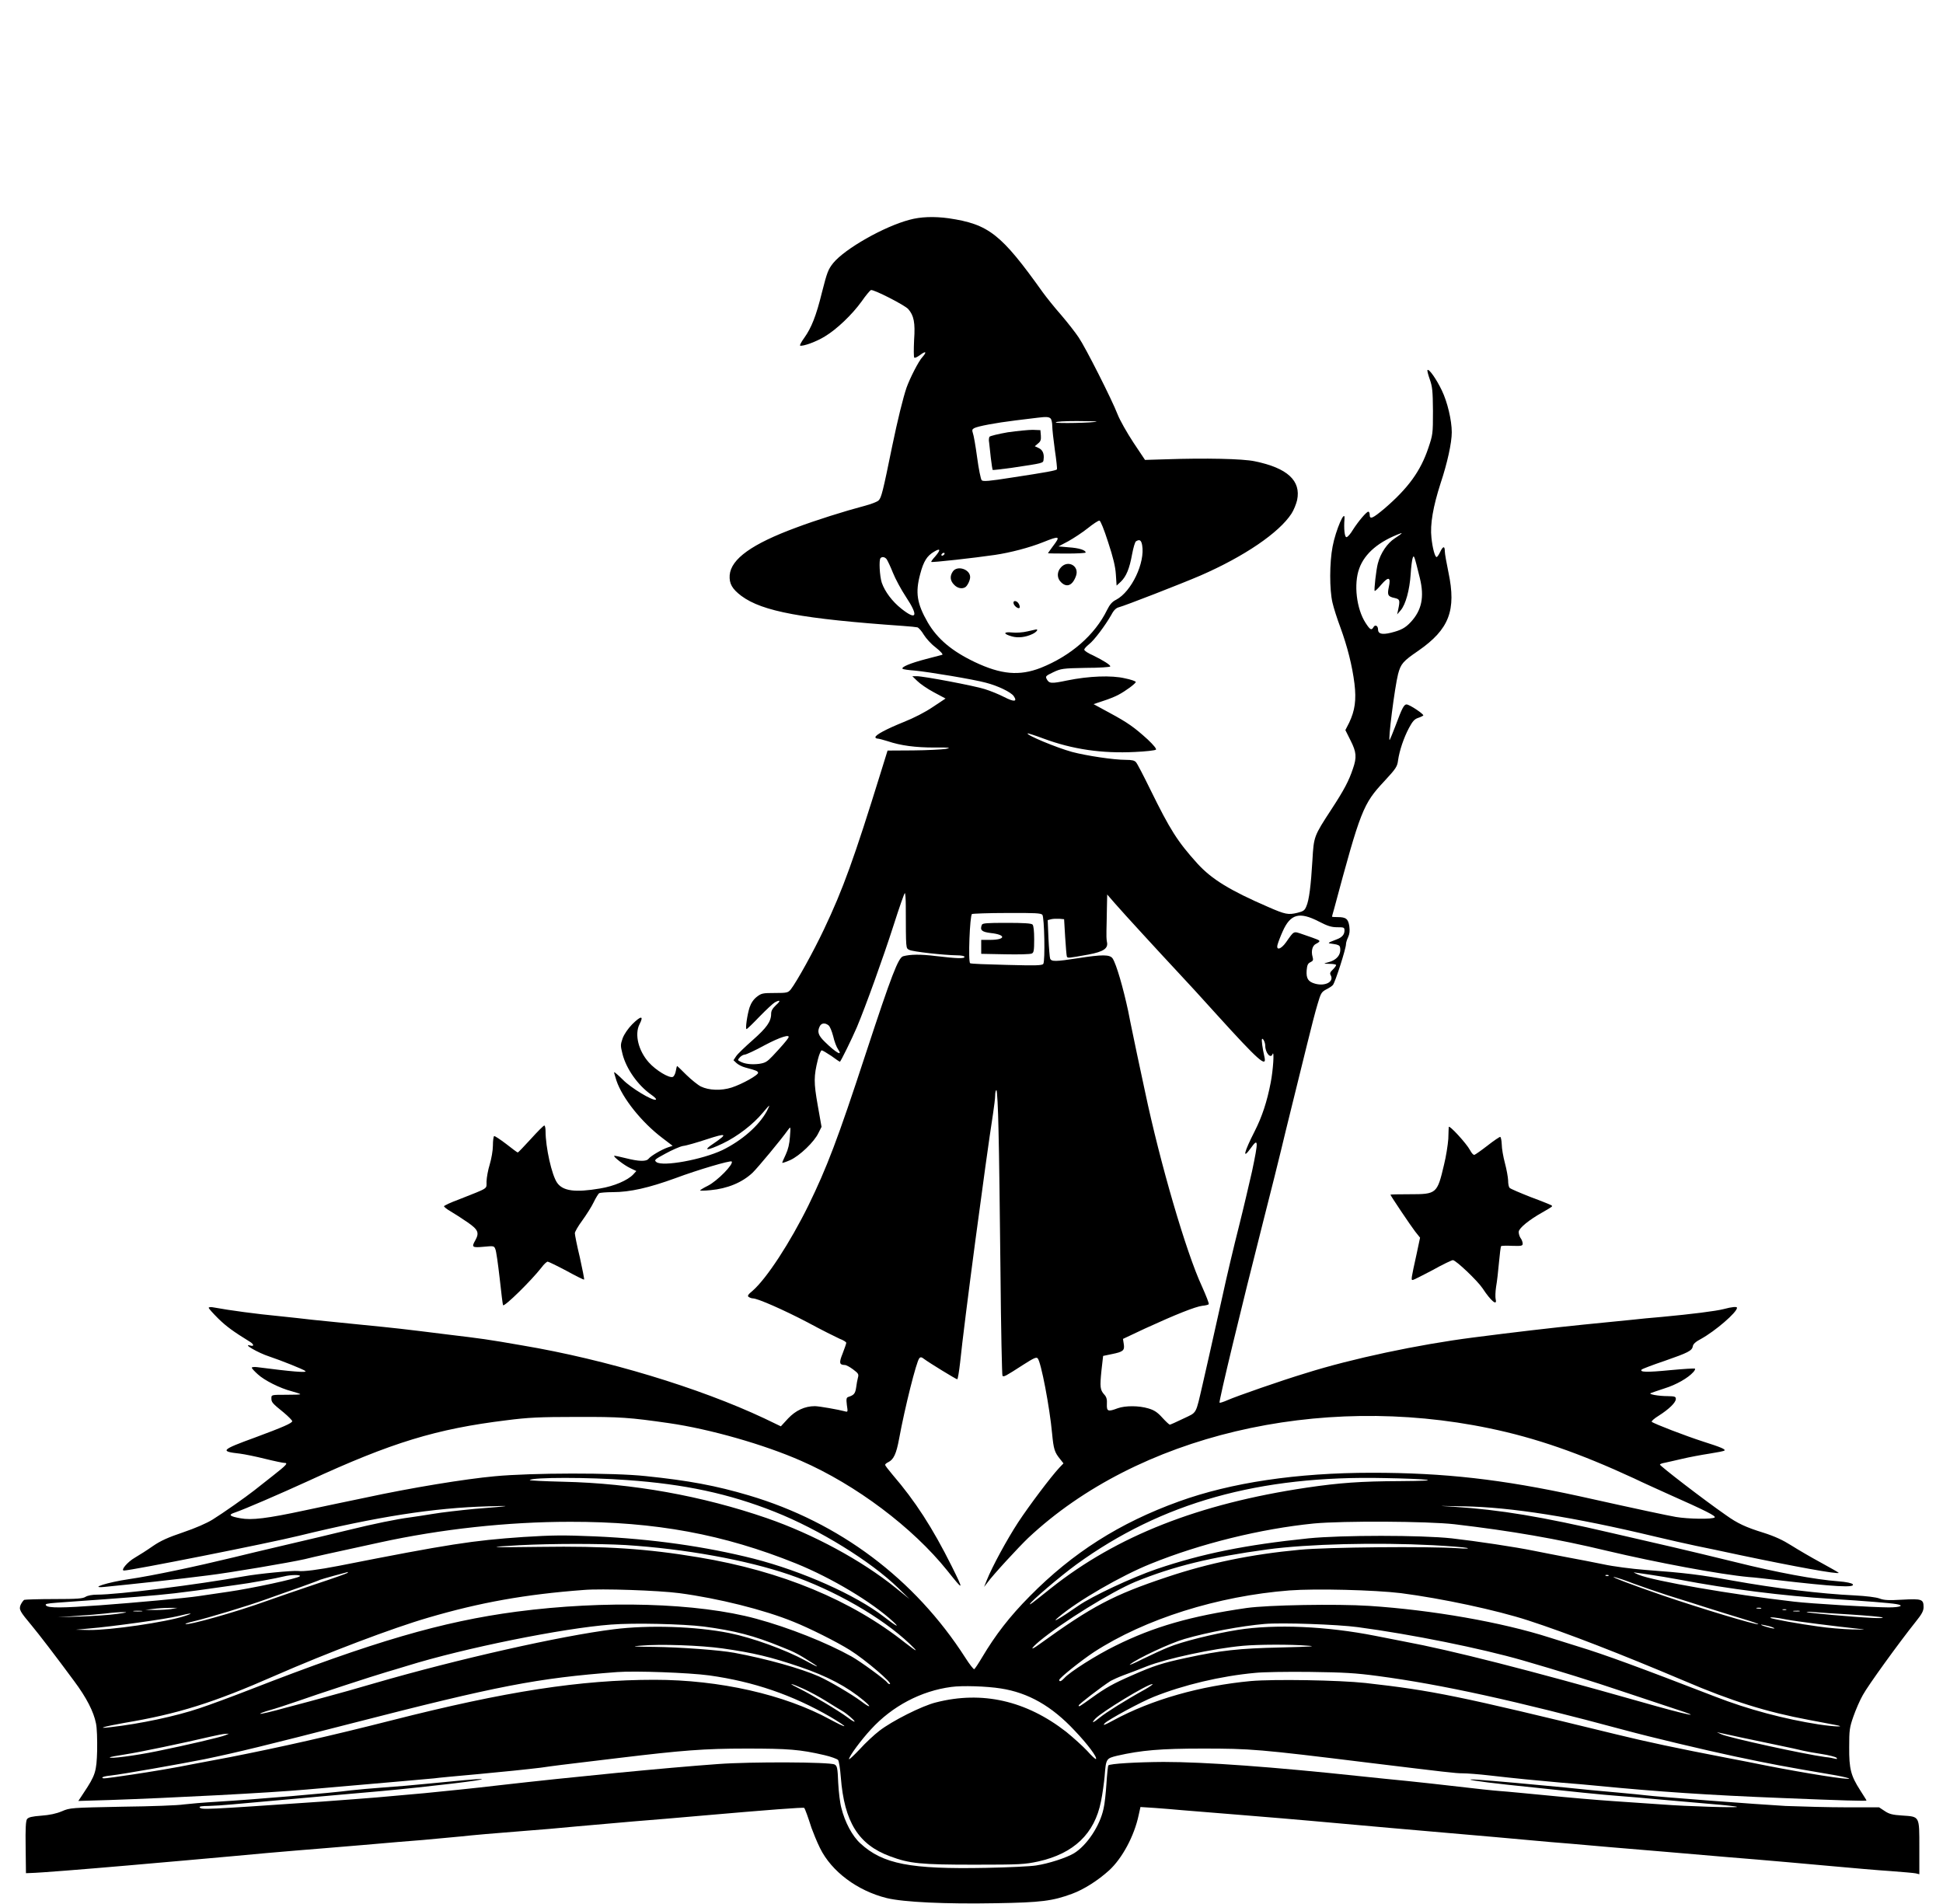 <?xml version="1.0" encoding="UTF-8"?>
<svg xmlns="http://www.w3.org/2000/svg" xmlns:xlink="http://www.w3.org/1999/xlink" width="50px" height="49px" viewBox="0 0 49 49" version="1.1">
<g id="surface1">
<path style=" stroke:none;fill-rule:nonzero;fill:rgb(0%,0%,0%);fill-opacity:1;" d="M 22.906 5.656 C 22.25 5.828 21.242 6.402 20.941 6.77 C 20.812 6.934 20.785 7 20.652 7.523 C 20.504 8.129 20.379 8.438 20.199 8.691 C 20.121 8.797 20.074 8.887 20.09 8.895 C 20.164 8.918 20.512 8.793 20.73 8.656 C 21.035 8.473 21.43 8.094 21.672 7.758 C 21.777 7.605 21.887 7.477 21.91 7.465 C 21.973 7.438 22.781 7.852 22.871 7.953 C 23.016 8.117 23.055 8.301 23.023 8.75 C 23.012 8.984 23.012 9.188 23.027 9.203 C 23.043 9.219 23.105 9.188 23.176 9.137 C 23.324 9.023 23.359 9.051 23.238 9.188 C 23.141 9.289 22.918 9.727 22.828 9.977 C 22.742 10.23 22.602 10.789 22.457 11.492 C 22.219 12.66 22.18 12.812 22.109 12.879 C 22.074 12.914 21.91 12.977 21.742 13.02 C 21.23 13.156 20.496 13.387 19.988 13.578 C 18.855 13.996 18.312 14.383 18.277 14.801 C 18.262 15.02 18.34 15.156 18.578 15.336 C 19.121 15.738 20.145 15.926 22.746 16.109 C 22.914 16.121 23.078 16.137 23.109 16.145 C 23.141 16.156 23.219 16.242 23.273 16.336 C 23.332 16.43 23.461 16.574 23.566 16.652 C 23.719 16.773 23.789 16.855 23.734 16.855 C 23.727 16.855 23.547 16.902 23.328 16.961 C 22.926 17.066 22.684 17.168 22.727 17.211 C 22.742 17.227 22.883 17.246 23.043 17.258 C 23.379 17.289 24.559 17.484 24.871 17.57 C 25.176 17.648 25.516 17.812 25.586 17.914 C 25.688 18.062 25.598 18.07 25.34 17.938 C 25.203 17.867 24.98 17.777 24.84 17.734 C 24.57 17.648 23.27 17.402 23.09 17.402 L 22.977 17.402 L 23.102 17.523 C 23.172 17.594 23.363 17.727 23.531 17.816 L 23.832 17.977 L 23.504 18.195 C 23.309 18.328 23.012 18.48 22.754 18.582 C 22.32 18.758 22.027 18.91 22.027 18.973 C 22.027 18.992 22.055 19.008 22.082 19.008 C 22.109 19.008 22.23 19.039 22.34 19.074 C 22.676 19.188 23.055 19.238 23.551 19.238 C 23.945 19.234 23.988 19.242 23.836 19.273 C 23.742 19.289 23.359 19.309 23 19.312 L 22.34 19.316 L 22.164 19.883 C 21.48 22.09 21.195 22.883 20.703 23.918 C 20.441 24.473 20.008 25.258 19.848 25.465 C 19.777 25.547 19.754 25.555 19.438 25.555 C 19.129 25.555 19.094 25.562 18.977 25.652 C 18.891 25.719 18.828 25.812 18.789 25.926 C 18.727 26.121 18.676 26.484 18.711 26.484 C 18.727 26.484 18.875 26.34 19.047 26.16 C 19.219 25.984 19.395 25.82 19.438 25.797 C 19.582 25.719 19.598 25.754 19.469 25.867 C 19.379 25.953 19.344 26.012 19.344 26.09 C 19.344 26.289 19.23 26.449 18.871 26.766 C 18.676 26.938 18.484 27.121 18.445 27.18 L 18.375 27.285 L 18.453 27.359 C 18.496 27.398 18.598 27.453 18.68 27.473 C 18.957 27.547 18.996 27.562 19.008 27.605 C 19.027 27.66 18.605 27.898 18.328 27.988 C 18.059 28.074 17.742 28.062 17.535 27.961 C 17.457 27.922 17.289 27.785 17.164 27.664 C 17.035 27.535 16.93 27.434 16.926 27.434 C 16.918 27.434 16.902 27.492 16.891 27.562 C 16.879 27.633 16.844 27.703 16.812 27.715 C 16.719 27.75 16.379 27.547 16.195 27.34 C 15.93 27.043 15.824 26.621 15.957 26.359 C 16.074 26.133 15.996 26.133 15.766 26.363 C 15.66 26.473 15.566 26.609 15.523 26.719 C 15.465 26.891 15.465 26.906 15.52 27.129 C 15.617 27.508 15.914 27.93 16.258 28.172 C 16.348 28.234 16.402 28.289 16.375 28.301 C 16.289 28.332 15.738 28 15.531 27.789 C 15.414 27.672 15.312 27.586 15.305 27.594 C 15.297 27.598 15.328 27.695 15.363 27.809 C 15.516 28.262 16.012 28.883 16.543 29.285 L 16.809 29.488 L 16.68 29.531 C 16.523 29.586 16.25 29.746 16.191 29.82 C 16.129 29.898 15.938 29.891 15.598 29.805 C 15.445 29.766 15.312 29.738 15.305 29.746 C 15.281 29.77 15.559 29.988 15.719 30.062 L 15.875 30.137 L 15.793 30.227 C 15.652 30.375 15.305 30.527 14.941 30.586 C 14.301 30.695 13.984 30.652 13.836 30.438 C 13.699 30.242 13.539 29.527 13.539 29.109 C 13.539 29.031 13.523 28.965 13.508 28.965 C 13.488 28.965 13.332 29.121 13.16 29.312 C 12.988 29.5 12.836 29.66 12.824 29.66 C 12.812 29.66 12.676 29.559 12.523 29.438 C 12.367 29.32 12.227 29.227 12.215 29.238 C 12.199 29.25 12.184 29.359 12.184 29.484 C 12.184 29.609 12.145 29.824 12.102 29.969 C 12.059 30.105 12.023 30.305 12.02 30.406 C 12.016 30.609 12.098 30.555 11.312 30.867 C 11.098 30.945 10.926 31.027 10.926 31.043 C 10.926 31.059 11 31.121 11.098 31.176 C 11.191 31.23 11.383 31.355 11.527 31.453 C 11.805 31.645 11.84 31.723 11.73 31.922 C 11.629 32.098 11.652 32.113 11.945 32.086 C 12.203 32.062 12.215 32.062 12.246 32.145 C 12.27 32.191 12.316 32.531 12.359 32.902 C 12.398 33.273 12.438 33.582 12.445 33.59 C 12.484 33.633 13.164 32.965 13.434 32.621 C 13.496 32.535 13.57 32.469 13.594 32.469 C 13.613 32.469 13.832 32.574 14.074 32.703 C 14.316 32.836 14.52 32.938 14.531 32.93 C 14.539 32.918 14.488 32.664 14.422 32.363 C 14.348 32.059 14.293 31.777 14.293 31.738 C 14.293 31.699 14.379 31.551 14.484 31.41 C 14.59 31.262 14.723 31.055 14.777 30.941 C 14.832 30.824 14.898 30.723 14.918 30.707 C 14.938 30.695 15.098 30.68 15.27 30.68 C 15.711 30.68 16.195 30.57 16.883 30.32 C 17.457 30.105 18.297 29.859 18.328 29.891 C 18.391 29.953 17.957 30.395 17.715 30.516 C 17.605 30.57 17.516 30.625 17.516 30.637 C 17.516 30.645 17.637 30.645 17.785 30.629 C 18.215 30.59 18.598 30.434 18.867 30.18 C 18.996 30.055 19.609 29.32 19.781 29.074 C 19.848 28.984 19.848 28.988 19.828 29.254 C 19.816 29.438 19.781 29.582 19.719 29.715 C 19.668 29.82 19.629 29.914 19.629 29.926 C 19.629 29.934 19.723 29.906 19.836 29.855 C 20.078 29.746 20.457 29.383 20.562 29.156 L 20.641 29 L 20.543 28.445 C 20.438 27.852 20.441 27.699 20.547 27.266 C 20.578 27.137 20.625 27.031 20.645 27.031 C 20.668 27.031 20.777 27.098 20.895 27.176 C 21.004 27.258 21.105 27.324 21.113 27.324 C 21.133 27.324 21.422 26.734 21.551 26.434 C 21.773 25.906 22.223 24.66 22.496 23.809 C 22.641 23.355 22.77 22.984 22.785 22.984 C 22.797 22.984 22.809 23.137 22.809 23.316 C 22.812 24.449 22.809 24.398 22.898 24.445 C 22.98 24.492 23.801 24.582 24.133 24.586 C 24.234 24.586 24.32 24.602 24.32 24.625 C 24.32 24.676 24.133 24.668 23.59 24.605 C 23.18 24.555 22.93 24.559 22.742 24.609 C 22.617 24.645 22.449 25.074 21.777 27.121 C 21.055 29.328 20.777 30.051 20.301 31.027 C 19.828 31.984 19.234 32.895 18.871 33.215 C 18.742 33.32 18.727 33.355 18.77 33.379 C 18.797 33.398 18.844 33.414 18.871 33.414 C 19 33.414 19.684 33.719 20.273 34.027 C 20.641 34.227 21.012 34.41 21.105 34.453 C 21.199 34.488 21.277 34.535 21.277 34.559 C 21.277 34.578 21.234 34.703 21.184 34.832 C 21.086 35.074 21.098 35.125 21.242 35.129 C 21.277 35.129 21.371 35.18 21.453 35.242 C 21.59 35.344 21.602 35.367 21.578 35.453 C 21.562 35.508 21.543 35.621 21.531 35.711 C 21.508 35.863 21.477 35.902 21.336 35.949 C 21.281 35.965 21.273 35.996 21.293 36.16 C 21.32 36.34 21.32 36.344 21.238 36.32 C 21.078 36.277 20.578 36.188 20.469 36.188 C 20.211 36.188 19.977 36.297 19.781 36.504 L 19.594 36.707 L 19.172 36.504 C 17.496 35.715 15.098 34.988 12.941 34.625 C 12.027 34.465 11.887 34.449 11.051 34.348 C 9.793 34.191 9.723 34.184 8.777 34.09 C 8.273 34.039 7.719 33.984 7.539 33.965 C 7.363 33.941 6.961 33.902 6.645 33.867 C 6.141 33.82 5.406 33.723 5.004 33.648 C 4.934 33.633 4.871 33.637 4.871 33.656 C 4.871 33.676 4.98 33.797 5.113 33.93 C 5.32 34.133 5.5 34.266 5.938 34.535 C 6.035 34.598 6.043 34.656 5.945 34.629 C 5.715 34.57 6.148 34.82 6.43 34.91 C 6.723 35.008 7.324 35.246 7.359 35.285 C 7.406 35.332 7.023 35.301 6.117 35.184 C 6.043 35.176 5.98 35.18 5.98 35.199 C 5.98 35.219 6.051 35.293 6.133 35.367 C 6.301 35.523 6.703 35.727 7.008 35.805 C 7.117 35.836 7.219 35.867 7.227 35.879 C 7.238 35.891 7.074 35.895 6.867 35.895 C 6.484 35.895 6.484 35.895 6.484 35.984 C 6.484 36.086 6.5 36.109 6.801 36.352 C 6.922 36.453 7.02 36.555 7.02 36.574 C 7.02 36.625 6.766 36.734 6.07 36.992 C 5.18 37.316 5.152 37.352 5.676 37.41 C 5.797 37.426 6.086 37.484 6.32 37.543 C 6.559 37.602 6.781 37.648 6.816 37.648 C 6.922 37.648 6.879 37.699 6.52 37.98 C 6.332 38.129 6.117 38.297 6.039 38.359 C 5.82 38.531 5.238 38.941 4.973 39.105 C 4.824 39.199 4.527 39.328 4.215 39.434 C 3.824 39.566 3.633 39.652 3.434 39.789 C 3.289 39.891 3.082 40.023 2.973 40.086 C 2.781 40.195 2.594 40.418 2.691 40.418 C 2.871 40.418 6.398 39.719 7.195 39.523 C 9.211 39.031 10.664 38.805 12.055 38.766 C 12.715 38.746 12.695 38.754 11.711 38.832 C 11.348 38.867 10.863 38.922 10.637 38.961 C 10.414 38.996 10.148 39.039 10.047 39.051 C 9.715 39.094 9.117 39.215 8.453 39.379 C 8.086 39.469 7.363 39.641 6.84 39.762 C 6.32 39.883 5.723 40.027 5.516 40.078 C 4.551 40.312 3.43 40.551 2.812 40.641 C 2.277 40.719 1.77 40.879 2.184 40.84 C 2.871 40.773 4.125 40.637 4.852 40.543 C 5.43 40.473 6.965 40.211 7.344 40.125 C 7.641 40.051 7.934 39.988 9.277 39.695 C 10.848 39.352 12.559 39.164 14.168 39.164 C 16.371 39.16 18.117 39.484 19.988 40.238 C 20.902 40.609 21.934 41.227 22.48 41.73 C 22.676 41.91 22.562 41.855 22.242 41.605 C 21.52 41.047 20.148 40.434 18.895 40.113 C 17.66 39.801 16.289 39.605 14.812 39.539 C 13.984 39.504 13.719 39.508 12.965 39.555 C 11.66 39.645 11.051 39.738 8.219 40.297 C 7.699 40.398 7.309 40.449 7.172 40.43 C 7.039 40.414 6.148 40.5 5.785 40.566 C 4.562 40.785 2.535 41.039 1.996 41.039 C 1.871 41.039 1.754 41.062 1.703 41.094 C 1.633 41.141 1.488 41.152 0.895 41.152 C 0.496 41.152 0.152 41.164 0.125 41.172 C 0.102 41.184 0.059 41.242 0.031 41.301 C -0.016 41.422 0.004 41.461 0.324 41.844 C 0.496 42.051 0.926 42.609 1.41 43.266 C 1.727 43.691 1.91 44.051 1.969 44.348 C 1.996 44.465 2.004 44.762 2 45.051 C 1.984 45.598 1.957 45.684 1.648 46.148 L 1.516 46.348 L 2.324 46.324 C 3.902 46.27 6.41 46.141 7.379 46.055 C 9.914 45.836 10.562 45.777 10.676 45.766 C 10.742 45.754 11.258 45.707 11.82 45.656 C 12.383 45.605 13.098 45.531 13.414 45.492 C 13.73 45.445 14.18 45.391 14.418 45.363 C 14.652 45.336 15.121 45.277 15.457 45.238 C 17.047 45.047 17.617 45 18.699 45 C 19.789 45 20.086 45.023 20.711 45.168 C 20.883 45.207 21.039 45.266 21.066 45.293 C 21.09 45.324 21.121 45.523 21.137 45.738 C 21.227 46.891 21.59 47.473 22.406 47.773 C 22.906 47.961 23.199 47.988 24.57 47.988 C 25.762 47.988 25.867 47.98 26.215 47.906 C 27.133 47.703 27.668 47.191 27.832 46.359 C 27.871 46.172 27.91 45.883 27.926 45.711 C 27.961 45.258 27.965 45.254 28.25 45.184 C 28.871 45.043 29.367 45 30.445 45 C 31.688 45 31.891 45.016 34.707 45.363 C 36.73 45.609 36.953 45.637 37.145 45.637 C 37.25 45.637 37.559 45.66 37.824 45.691 C 38.539 45.773 38.992 45.816 39.652 45.875 C 39.977 45.898 40.422 45.941 40.637 45.961 C 42.156 46.109 43.477 46.199 45.363 46.273 C 46.902 46.336 47.531 46.355 47.531 46.336 C 47.531 46.328 47.457 46.211 47.367 46.07 C 47.129 45.699 47.082 45.523 47.086 44.961 C 47.086 44.527 47.094 44.461 47.195 44.172 C 47.254 44.004 47.363 43.75 47.438 43.621 C 47.566 43.383 48.371 42.27 48.793 41.742 C 48.957 41.539 49 41.457 49 41.359 C 49 41.156 48.953 41.141 48.457 41.168 C 48.109 41.188 47.984 41.184 47.863 41.137 C 47.777 41.105 47.52 41.074 47.238 41.059 C 46.336 41.016 45.188 40.875 44.078 40.676 C 43.254 40.527 42.891 40.48 41.84 40.402 C 41.492 40.375 41.008 40.312 40.762 40.258 C 40.516 40.207 40.09 40.125 39.812 40.074 C 39.535 40.023 39.156 39.945 38.973 39.91 C 38.492 39.812 37.508 39.664 36.859 39.59 C 36.062 39.504 34.031 39.504 33.168 39.59 C 31.547 39.758 30.43 39.984 29.266 40.379 C 28.637 40.594 27.609 41.074 27.25 41.324 C 26.773 41.656 26.52 41.801 26.746 41.613 C 27.238 41.195 28.359 40.547 29.109 40.246 C 30.387 39.727 31.941 39.344 33.312 39.207 C 34.066 39.137 36.234 39.148 36.93 39.227 C 38.391 39.398 39.57 39.602 40.852 39.91 C 42.121 40.211 43.773 40.52 44.504 40.586 C 44.645 40.594 44.957 40.633 45.203 40.66 C 46.715 40.836 47.254 40.867 47.176 40.77 C 47.152 40.742 47.016 40.711 46.805 40.695 C 46.219 40.652 45.211 40.465 44.164 40.203 C 43.602 40.066 42.879 39.891 42.551 39.816 C 42.227 39.742 41.516 39.578 40.977 39.453 C 39.168 39.031 38.113 38.855 36.91 38.777 C 36.445 38.75 36.465 38.75 37.164 38.766 C 38.375 38.785 40 39.043 42.086 39.543 C 42.426 39.625 42.898 39.73 43.137 39.781 C 43.375 39.828 43.887 39.938 44.273 40.02 C 45.68 40.316 46.816 40.523 46.816 40.477 C 46.816 40.469 46.609 40.352 46.359 40.215 C 46.105 40.078 45.766 39.879 45.598 39.773 C 45.383 39.637 45.176 39.539 44.879 39.445 C 44.426 39.305 44.207 39.203 43.914 38.992 C 43.34 38.594 42.211 37.723 42.215 37.691 C 42.219 37.676 42.273 37.656 42.34 37.645 C 42.41 37.629 42.609 37.586 42.789 37.543 C 42.969 37.5 43.285 37.441 43.488 37.41 C 43.688 37.379 43.863 37.344 43.875 37.332 C 43.91 37.297 43.789 37.246 43.324 37.098 C 42.875 36.953 42.062 36.641 42.004 36.59 C 41.992 36.574 42.07 36.504 42.184 36.434 C 42.449 36.266 42.625 36.094 42.625 36.004 C 42.625 35.941 42.598 35.934 42.422 35.93 C 42.172 35.93 41.906 35.879 41.98 35.852 C 42.008 35.84 42.168 35.785 42.336 35.73 C 42.637 35.637 42.941 35.461 43.07 35.316 C 43.109 35.277 43.129 35.234 43.117 35.223 C 43.109 35.211 42.816 35.23 42.473 35.262 C 41.879 35.32 41.676 35.316 41.75 35.242 C 41.77 35.227 42.031 35.125 42.336 35.023 C 42.941 34.812 43.043 34.762 43.062 34.645 C 43.07 34.59 43.137 34.527 43.273 34.457 C 43.641 34.254 44.199 33.773 44.199 33.656 C 44.199 33.621 44.066 33.633 43.863 33.688 C 43.656 33.742 43.027 33.82 42.266 33.891 C 42.02 33.91 41.676 33.945 41.496 33.965 C 41.32 33.984 40.754 34.039 40.242 34.09 C 39.398 34.176 38.496 34.281 37.402 34.422 C 36 34.602 34.285 34.965 33.098 35.34 C 32.477 35.527 31.312 35.934 31.094 36.031 C 30.988 36.078 30.891 36.109 30.883 36.098 C 30.859 36.074 31.441 33.656 32.004 31.445 C 32.211 30.633 32.418 29.805 32.465 29.605 C 32.512 29.402 32.641 28.879 32.75 28.438 C 32.859 27.996 33.031 27.297 33.133 26.887 C 33.234 26.473 33.355 26.004 33.406 25.84 C 33.488 25.562 33.504 25.531 33.625 25.465 C 33.703 25.426 33.781 25.375 33.801 25.348 C 33.863 25.27 34.137 24.414 34.137 24.297 C 34.137 24.262 34.16 24.184 34.191 24.121 C 34.23 24.035 34.238 23.957 34.223 23.84 C 34.195 23.648 34.137 23.602 33.926 23.602 C 33.84 23.602 33.777 23.598 33.777 23.59 C 33.777 23.59 33.797 23.5 33.828 23.402 C 34.516 20.84 34.574 20.691 35.129 20.098 C 35.426 19.777 35.457 19.727 35.477 19.566 C 35.512 19.32 35.621 18.992 35.758 18.734 C 35.848 18.566 35.898 18.508 35.988 18.477 C 36.051 18.457 36.113 18.426 36.125 18.414 C 36.156 18.387 35.773 18.129 35.695 18.129 C 35.629 18.129 35.578 18.227 35.41 18.68 C 35.34 18.867 35.27 19.031 35.262 19.043 C 35.211 19.09 35.391 17.688 35.477 17.348 C 35.547 17.082 35.605 17.016 36 16.746 C 36.793 16.195 36.98 15.707 36.773 14.727 C 36.723 14.488 36.68 14.246 36.68 14.188 C 36.68 14.043 36.633 14.051 36.559 14.207 C 36.527 14.277 36.484 14.336 36.469 14.336 C 36.426 14.336 36.363 14.105 36.336 13.84 C 36.297 13.496 36.379 13.035 36.57 12.441 C 36.746 11.914 36.859 11.395 36.859 11.125 C 36.859 10.816 36.746 10.344 36.605 10.051 C 36.465 9.758 36.273 9.484 36.234 9.523 C 36.223 9.535 36.25 9.641 36.293 9.762 C 36.359 9.953 36.371 10.051 36.375 10.578 C 36.375 11.168 36.371 11.188 36.254 11.535 C 36.055 12.125 35.738 12.562 35.129 13.086 C 34.816 13.348 34.746 13.379 34.746 13.238 C 34.746 13.203 34.73 13.168 34.711 13.168 C 34.664 13.168 34.453 13.418 34.316 13.633 C 34.254 13.738 34.18 13.824 34.148 13.824 C 34.102 13.824 34.078 13.609 34.098 13.359 C 34.121 13.066 33.871 13.645 33.793 14.062 C 33.711 14.48 33.711 15.176 33.789 15.508 C 33.82 15.645 33.91 15.926 33.992 16.145 C 34.172 16.637 34.297 17.129 34.355 17.594 C 34.406 18.016 34.367 18.285 34.219 18.598 L 34.121 18.789 L 34.254 19.055 C 34.406 19.355 34.418 19.488 34.316 19.781 C 34.211 20.094 34.094 20.32 33.762 20.828 C 33.309 21.523 33.309 21.523 33.273 22.141 C 33.234 22.793 33.188 23.164 33.117 23.324 C 33.074 23.43 33.043 23.453 32.883 23.492 C 32.652 23.547 32.578 23.535 32.141 23.344 C 31.148 22.914 30.684 22.629 30.316 22.227 C 29.797 21.652 29.613 21.359 29.102 20.32 C 28.93 19.969 28.766 19.652 28.734 19.617 C 28.695 19.57 28.625 19.555 28.473 19.555 C 28.156 19.555 27.457 19.449 27.09 19.352 C 26.688 19.242 25.902 18.914 25.945 18.875 C 25.949 18.867 26.137 18.926 26.355 19.008 C 27.102 19.285 27.855 19.395 28.707 19.352 C 28.984 19.34 29.223 19.312 29.246 19.293 C 29.266 19.273 29.188 19.176 29.035 19.031 C 28.691 18.719 28.523 18.598 28.051 18.344 L 27.641 18.121 L 27.887 18.039 C 28.023 17.996 28.199 17.926 28.277 17.883 C 28.465 17.785 28.727 17.59 28.727 17.551 C 28.727 17.531 28.602 17.488 28.449 17.457 C 28.102 17.375 27.52 17.398 26.961 17.512 C 26.551 17.598 26.496 17.594 26.434 17.473 C 26.398 17.406 26.414 17.391 26.602 17.301 C 26.801 17.207 26.844 17.199 27.438 17.188 C 27.781 17.188 28.066 17.168 28.07 17.152 C 28.086 17.117 27.891 16.996 27.629 16.867 C 27.5 16.812 27.402 16.746 27.402 16.719 C 27.402 16.695 27.457 16.633 27.527 16.578 C 27.66 16.473 27.934 16.109 28.098 15.824 C 28.16 15.703 28.223 15.645 28.289 15.629 C 28.445 15.59 29.918 15.016 30.391 14.812 C 31.52 14.32 32.414 13.711 32.734 13.219 C 32.793 13.129 32.855 12.973 32.879 12.871 C 32.984 12.371 32.629 12.043 31.789 11.871 C 31.48 11.805 30.512 11.785 29.5 11.82 L 28.965 11.836 L 28.668 11.391 C 28.504 11.141 28.316 10.812 28.258 10.66 C 28.113 10.285 27.438 8.949 27.258 8.684 C 27.18 8.566 26.977 8.305 26.809 8.109 C 26.637 7.914 26.422 7.645 26.332 7.52 C 25.262 6.02 24.945 5.77 23.91 5.617 C 23.535 5.566 23.188 5.578 22.906 5.656 Z M 26.535 10.77 C 26.559 10.793 26.578 10.879 26.578 10.957 C 26.578 11.043 26.609 11.32 26.645 11.582 C 26.684 11.84 26.707 12.066 26.699 12.078 C 26.68 12.109 26.422 12.156 25.52 12.293 C 24.953 12.383 24.797 12.395 24.762 12.359 C 24.738 12.332 24.684 12.066 24.645 11.773 C 24.605 11.477 24.555 11.191 24.535 11.145 C 24.512 11.074 24.516 11.047 24.566 11.02 C 24.66 10.969 25.117 10.883 25.629 10.82 C 25.887 10.789 26.145 10.758 26.203 10.75 C 26.418 10.723 26.492 10.727 26.535 10.77 Z M 27.719 10.848 C 27.68 10.883 26.645 10.902 26.668 10.871 C 26.68 10.848 26.898 10.836 27.211 10.836 C 27.5 10.836 27.727 10.844 27.719 10.848 Z M 28.016 13.953 C 28.145 14.344 28.203 14.582 28.215 14.785 L 28.234 15.07 L 28.344 14.969 C 28.484 14.832 28.566 14.633 28.633 14.262 C 28.664 14.098 28.707 13.945 28.734 13.93 C 28.824 13.875 28.867 13.898 28.891 14.027 C 28.973 14.477 28.617 15.227 28.223 15.434 C 28.121 15.484 28.059 15.555 27.988 15.699 C 27.672 16.344 27.055 16.879 26.281 17.188 C 25.73 17.402 25.262 17.359 24.586 17.039 C 23.996 16.758 23.625 16.445 23.375 16.02 C 23.094 15.531 23.051 15.25 23.18 14.773 C 23.266 14.445 23.355 14.305 23.535 14.199 C 23.703 14.098 23.715 14.145 23.566 14.32 C 23.5 14.391 23.457 14.453 23.465 14.461 C 23.484 14.48 24.57 14.359 25.102 14.281 C 25.496 14.223 25.992 14.094 26.344 13.953 C 26.773 13.781 26.797 13.793 26.594 14.059 C 26.527 14.152 26.469 14.23 26.469 14.238 C 26.469 14.242 26.688 14.246 26.953 14.246 C 27.219 14.246 27.438 14.234 27.438 14.219 C 27.438 14.156 27.258 14.102 27.008 14.086 L 26.738 14.062 L 26.988 13.93 C 27.129 13.852 27.355 13.703 27.492 13.594 C 27.629 13.484 27.762 13.395 27.793 13.398 C 27.82 13.402 27.91 13.621 28.016 13.953 Z M 35.566 13.73 C 35.566 13.734 35.488 13.793 35.391 13.855 C 35.203 13.977 35.027 14.23 34.957 14.5 C 34.914 14.656 34.855 15.184 34.875 15.207 C 34.883 15.219 34.961 15.148 35.047 15.043 C 35.234 14.828 35.297 14.848 35.238 15.113 C 35.195 15.316 35.219 15.355 35.395 15.391 C 35.523 15.422 35.531 15.445 35.48 15.688 L 35.453 15.812 L 35.547 15.703 C 35.672 15.555 35.773 15.188 35.801 14.781 C 35.812 14.594 35.836 14.41 35.852 14.363 C 35.887 14.27 35.891 14.285 36.039 14.883 C 36.156 15.367 36.086 15.703 35.805 16.008 C 35.664 16.16 35.555 16.219 35.289 16.285 C 35.059 16.34 34.961 16.312 34.961 16.195 C 34.961 16.102 34.883 16.066 34.844 16.141 C 34.793 16.23 34.758 16.211 34.641 16.031 C 34.406 15.668 34.332 15.031 34.477 14.633 C 34.617 14.238 34.992 13.926 35.562 13.719 C 35.562 13.715 35.566 13.723 35.566 13.73 Z M 23.801 14.266 C 23.789 14.281 23.762 14.301 23.746 14.301 C 23.723 14.301 23.719 14.281 23.73 14.266 C 23.742 14.242 23.77 14.227 23.789 14.227 C 23.809 14.227 23.812 14.242 23.801 14.266 Z M 22.316 14.391 C 22.34 14.426 22.414 14.578 22.477 14.738 C 22.539 14.895 22.691 15.176 22.812 15.359 C 23.141 15.855 23.094 15.98 22.699 15.668 C 22.457 15.477 22.27 15.223 22.191 14.996 C 22.137 14.832 22.113 14.406 22.16 14.363 C 22.199 14.32 22.27 14.332 22.316 14.391 Z M 28.906 24.039 C 29.191 24.352 29.594 24.785 29.801 25.008 C 30.008 25.227 30.469 25.73 30.82 26.121 C 31.879 27.289 32.105 27.492 32.039 27.203 C 31.988 26.977 31.957 26.758 31.977 26.738 C 32 26.711 32.059 26.828 32.059 26.91 C 32.059 27.094 32.199 27.258 32.246 27.129 C 32.297 27.008 32.262 27.547 32.199 27.863 C 32.105 28.352 31.977 28.738 31.789 29.109 C 31.508 29.66 31.465 29.855 31.684 29.551 C 31.883 29.273 31.887 29.348 31.719 30.145 C 31.645 30.469 31.496 31.109 31.379 31.574 C 31.262 32.031 31.066 32.855 30.949 33.398 C 30.598 34.977 30.562 35.121 30.449 35.621 C 30.262 36.422 30.312 36.336 29.953 36.508 C 29.777 36.594 29.617 36.664 29.605 36.664 C 29.586 36.664 29.5 36.582 29.41 36.484 C 29.285 36.344 29.199 36.289 29.051 36.246 C 28.805 36.172 28.457 36.172 28.262 36.242 C 28.012 36.336 27.977 36.324 27.984 36.137 C 27.992 36.016 27.973 35.949 27.918 35.891 C 27.809 35.77 27.801 35.695 27.844 35.273 L 27.887 34.895 L 28.113 34.848 C 28.406 34.789 28.445 34.754 28.418 34.586 L 28.398 34.457 L 28.969 34.188 C 29.773 33.82 30.258 33.629 30.438 33.605 C 30.52 33.598 30.602 33.578 30.605 33.562 C 30.617 33.547 30.535 33.34 30.43 33.105 C 30.023 32.23 29.352 29.93 28.965 28.09 C 28.914 27.859 28.824 27.434 28.762 27.141 C 28.703 26.848 28.594 26.348 28.531 26.016 C 28.402 25.418 28.23 24.82 28.133 24.668 C 28.062 24.562 27.867 24.562 27.238 24.66 C 26.66 24.75 26.555 24.75 26.523 24.668 C 26.512 24.637 26.492 24.398 26.48 24.141 L 26.461 23.68 L 26.551 23.656 C 26.598 23.645 26.691 23.641 26.762 23.645 L 26.883 23.656 L 26.91 24.113 C 26.926 24.363 26.945 24.59 26.953 24.613 C 26.973 24.664 26.98 24.66 27.508 24.566 C 27.902 24.492 28.027 24.406 27.984 24.234 C 27.973 24.176 27.969 24.047 27.973 23.949 C 27.977 23.848 27.98 23.598 27.984 23.391 L 27.992 23.02 L 28.188 23.246 C 28.297 23.371 28.621 23.73 28.906 24.039 Z M 26.324 23.543 C 26.375 23.609 26.398 24.723 26.348 24.805 C 26.32 24.848 26.16 24.852 25.41 24.832 C 24.91 24.82 24.484 24.805 24.465 24.789 C 24.41 24.754 24.457 23.559 24.512 23.523 C 24.531 23.512 24.938 23.496 25.414 23.496 C 26.137 23.492 26.289 23.5 26.324 23.543 Z M 33.438 23.715 C 33.664 23.832 33.762 23.863 33.914 23.863 C 34.086 23.863 34.098 23.867 34.098 23.949 C 34.098 24.051 34.035 24.125 33.895 24.176 C 33.645 24.273 33.645 24.273 33.812 24.293 C 33.93 24.309 33.977 24.332 33.984 24.379 C 34.02 24.566 33.898 24.715 33.66 24.77 C 33.551 24.797 33.555 24.801 33.715 24.805 C 33.809 24.805 33.883 24.82 33.883 24.836 C 33.883 24.855 33.844 24.906 33.797 24.953 C 33.727 25.02 33.715 25.051 33.746 25.102 C 33.832 25.266 33.602 25.387 33.344 25.316 C 33.164 25.266 33.109 25.184 33.125 24.969 C 33.137 24.836 33.156 24.793 33.223 24.762 C 33.289 24.73 33.301 24.707 33.277 24.625 C 33.234 24.473 33.273 24.332 33.367 24.289 C 33.414 24.266 33.453 24.238 33.453 24.223 C 33.453 24.195 33.43 24.184 33.031 24.047 C 32.777 23.961 32.809 23.945 32.594 24.25 C 32.461 24.438 32.328 24.469 32.379 24.301 C 32.395 24.242 32.453 24.09 32.508 23.969 C 32.707 23.52 32.938 23.457 33.438 23.715 Z M 20.82 26.387 C 20.855 26.41 20.906 26.535 20.941 26.668 C 20.969 26.797 21.027 26.949 21.066 27.004 C 21.199 27.199 21.008 27.09 20.73 26.816 C 20.555 26.648 20.523 26.551 20.598 26.406 C 20.641 26.328 20.73 26.316 20.82 26.387 Z M 19.785 26.711 C 19.754 26.766 19.605 26.941 19.379 27.18 C 19.238 27.328 19.191 27.355 19.031 27.379 C 18.84 27.402 18.66 27.383 18.543 27.316 C 18.48 27.285 18.48 27.277 18.539 27.211 C 18.57 27.176 18.629 27.141 18.664 27.141 C 18.699 27.141 18.93 27.035 19.172 26.902 C 19.582 26.684 19.852 26.602 19.785 26.711 Z M 25.195 29.082 C 25.211 29.652 25.23 31.301 25.246 32.75 C 25.258 34.195 25.285 35.395 25.297 35.406 C 25.332 35.441 25.367 35.422 25.84 35.117 C 26.098 34.953 26.168 34.918 26.203 34.957 C 26.289 35.047 26.512 36.215 26.574 36.891 C 26.613 37.297 26.637 37.375 26.781 37.551 L 26.867 37.66 L 26.762 37.77 C 26.543 38.004 25.988 38.742 25.699 39.18 C 25.414 39.617 25.031 40.32 24.891 40.672 L 24.824 40.84 L 24.906 40.734 C 25.051 40.531 25.719 39.809 25.961 39.578 C 28.77 36.945 33.426 35.84 37.828 36.758 C 39.016 37.004 40.141 37.395 41.551 38.047 C 41.773 38.156 42.172 38.332 42.426 38.449 C 43.414 38.887 43.66 39.016 43.625 39.051 C 43.574 39.102 42.949 39.094 42.625 39.039 C 42.367 38.992 41.785 38.871 40.137 38.504 C 38.148 38.07 36.668 37.902 34.805 37.902 C 32.867 37.902 31.176 38.156 29.836 38.641 C 28.312 39.191 27.102 39.961 26 41.078 C 25.48 41.602 25.117 42.074 24.773 42.652 C 24.68 42.809 24.59 42.945 24.57 42.957 C 24.555 42.965 24.449 42.832 24.34 42.66 C 23.039 40.633 21.102 39.176 18.77 38.484 C 17.926 38.234 17.223 38.102 16.117 37.988 C 15.289 37.898 13.176 37.902 12.23 37.992 C 11.465 38.062 10.078 38.289 8.902 38.543 C 8.469 38.633 7.777 38.777 7.359 38.867 C 6.359 39.082 5.977 39.125 5.691 39.074 C 5.406 39.023 5.363 38.984 5.543 38.926 C 5.785 38.844 6.699 38.449 7.434 38.113 C 9.582 37.121 10.727 36.773 12.535 36.551 C 13.09 36.48 13.387 36.465 14.328 36.465 C 15.465 36.461 15.707 36.48 16.715 36.625 C 17.77 36.777 19.164 37.176 20.113 37.594 C 21.527 38.211 22.988 39.312 23.875 40.418 C 24.305 40.957 24.309 40.949 23.992 40.309 C 23.496 39.316 23.051 38.629 22.469 37.953 C 22.363 37.828 22.277 37.715 22.277 37.699 C 22.277 37.68 22.316 37.648 22.359 37.629 C 22.496 37.562 22.566 37.414 22.637 37.027 C 22.785 36.223 23.082 35.039 23.156 34.957 C 23.188 34.918 23.215 34.922 23.285 34.977 C 23.402 35.066 24.102 35.496 24.133 35.496 C 24.148 35.496 24.18 35.301 24.207 35.066 C 24.309 34.051 24.867 29.859 25.055 28.656 C 25.082 28.473 25.109 28.266 25.109 28.188 C 25.109 28.113 25.125 28.055 25.141 28.055 C 25.16 28.055 25.184 28.516 25.195 29.082 Z M 19.23 28.602 C 19.023 28.977 18.586 29.355 18.09 29.598 C 17.57 29.844 16.551 30.031 16.391 29.906 C 16.328 29.855 16.344 29.84 16.625 29.688 C 16.789 29.598 16.992 29.508 17.074 29.492 C 17.16 29.484 17.438 29.402 17.688 29.32 C 18.199 29.152 18.238 29.172 17.867 29.426 C 17.566 29.621 17.688 29.625 18.102 29.426 C 18.477 29.246 18.879 28.938 19.129 28.637 C 19.211 28.539 19.285 28.453 19.297 28.453 C 19.301 28.453 19.273 28.52 19.23 28.602 Z M 15.637 38.09 C 17.117 38.195 18.254 38.438 19.434 38.906 C 20.578 39.359 21.914 40.184 22.613 40.867 L 22.906 41.152 L 22.547 40.863 C 21.68 40.16 20.422 39.48 19.234 39.07 C 17.57 38.496 15.77 38.172 13.996 38.133 C 13.508 38.121 13.117 38.102 13.133 38.09 C 13.199 38.016 14.648 38.016 15.637 38.09 Z M 36.211 38.082 C 36.34 38.102 36.109 38.113 35.527 38.117 C 34.52 38.121 33.973 38.16 33.125 38.285 C 30.344 38.699 28.242 39.527 26.547 40.871 C 26.008 41.301 26.004 41.301 26.004 41.281 C 26.004 41.23 26.777 40.57 27.199 40.262 C 29.391 38.672 31.902 37.965 35.137 38.039 C 35.621 38.047 36.105 38.066 36.211 38.082 Z M 15.598 39.762 C 17.121 39.859 18.703 40.145 19.809 40.523 C 20.98 40.926 22.188 41.621 22.906 42.301 C 23.152 42.535 23.109 42.523 22.797 42.281 C 21.418 41.184 19.609 40.43 17.477 40.078 C 16.148 39.855 15.066 39.785 13.414 39.809 C 12.09 39.828 11.938 39.816 12.875 39.766 C 13.719 39.723 14.902 39.723 15.598 39.762 Z M 36.375 39.766 C 36.789 39.789 37.184 39.82 37.25 39.836 C 37.324 39.855 37.227 39.859 37.02 39.844 C 36.258 39.793 33.648 39.816 32.953 39.883 C 31.695 40 30.602 40.227 29.531 40.586 C 28.148 41.047 27.602 41.336 26.246 42.316 C 26.004 42.492 26.008 42.441 26.246 42.238 C 26.852 41.738 28.094 40.969 28.719 40.707 C 29.699 40.309 30.652 40.074 32.113 39.875 C 33.156 39.734 34.918 39.691 36.375 39.766 Z M 8.441 40.48 C 8.43 40.492 8.059 40.625 7.617 40.77 C 7.184 40.918 6.617 41.109 6.359 41.203 C 5.598 41.48 4.32 41.84 4.273 41.793 C 4.266 41.785 4.344 41.758 4.449 41.734 C 4.875 41.633 5.887 41.324 6.32 41.168 C 6.578 41.078 6.992 40.926 7.246 40.84 C 7.496 40.75 7.719 40.668 7.738 40.656 C 7.766 40.641 8.391 40.469 8.449 40.457 C 8.457 40.457 8.453 40.469 8.441 40.48 Z M 41.996 40.531 C 42.137 40.551 42.461 40.605 42.715 40.652 C 43.992 40.895 45.383 41.07 46.637 41.148 C 47.5 41.203 48.141 41.254 48.293 41.281 C 48.516 41.316 48.406 41.367 48.105 41.367 C 47.727 41.367 46.094 41.27 45.668 41.219 C 44.066 41.035 42.059 40.688 41.668 40.527 C 41.516 40.461 41.512 40.457 41.621 40.477 C 41.688 40.484 41.863 40.512 41.996 40.531 Z M 7.215 40.566 C 7.156 40.625 5.973 40.879 5.371 40.965 C 5.066 41.008 4.723 41.059 4.602 41.078 C 4.293 41.125 2.98 41.246 2.078 41.312 C 1.105 41.383 0.738 41.387 0.684 41.316 C 0.652 41.277 0.703 41.266 0.961 41.246 C 2.949 41.105 3.438 41.066 3.992 41.004 C 4.348 40.961 4.801 40.902 4.996 40.871 C 5.195 40.844 5.469 40.805 5.605 40.785 C 5.891 40.75 6.621 40.617 6.805 40.57 C 6.984 40.523 7.258 40.523 7.215 40.566 Z M 40.895 40.551 C 40.883 40.562 40.852 40.566 40.824 40.555 C 40.797 40.543 40.809 40.531 40.848 40.531 C 40.887 40.531 40.91 40.539 40.895 40.551 Z M 41.527 40.75 C 41.73 40.824 42.133 40.965 42.426 41.059 C 42.723 41.148 43.191 41.301 43.465 41.387 C 43.742 41.473 44.148 41.602 44.371 41.668 C 44.594 41.734 44.762 41.793 44.746 41.801 C 44.68 41.82 43.277 41.398 42.285 41.059 C 41.512 40.793 40.895 40.559 41.043 40.586 C 41.113 40.602 41.332 40.672 41.527 40.75 Z M 16.98 41 C 17.98 41.133 19.16 41.426 19.922 41.738 C 20.332 41.902 21.027 42.25 21.371 42.465 C 21.766 42.711 22.5 43.34 22.395 43.34 C 22.371 43.34 22.348 43.324 22.332 43.301 C 22.293 43.234 21.648 42.762 21.418 42.633 C 20.773 42.273 19.801 41.887 18.965 41.66 C 17.449 41.246 15.055 41.18 12.789 41.477 C 10.883 41.73 9.117 42.242 5.93 43.484 C 5.457 43.668 4.875 43.883 4.637 43.961 C 4.027 44.168 3.105 44.363 2.348 44.449 C 1.961 44.496 2.164 44.434 2.695 44.34 C 4.074 44.109 4.984 43.824 6.574 43.125 C 7.922 42.535 9.609 41.895 10.527 41.629 C 11.848 41.242 13.012 41.031 14.523 40.918 C 14.98 40.879 16.445 40.93 16.98 41 Z M 35.551 41 C 36.605 41.137 38 41.434 38.828 41.703 C 39.824 42.027 41.184 42.555 42.844 43.258 C 44.066 43.781 44.961 44.059 46.047 44.262 C 46.32 44.312 46.629 44.371 46.727 44.391 C 47.039 44.449 46.715 44.441 46.305 44.379 C 45.422 44.242 44.48 43.992 43.629 43.66 C 41.699 42.914 40.785 42.578 40.117 42.375 C 39.871 42.297 39.539 42.195 39.383 42.145 C 38.141 41.746 36.352 41.434 34.738 41.328 C 33.898 41.273 32.113 41.305 31.574 41.383 C 30.145 41.59 29.191 41.863 28.207 42.352 C 27.719 42.59 27.023 43.031 26.887 43.188 C 26.812 43.27 26.758 43.289 26.758 43.234 C 26.758 43.184 27.332 42.727 27.652 42.516 C 28.965 41.664 30.836 41.074 32.684 40.93 C 33.363 40.879 34.867 40.918 35.551 41 Z M 3.902 41.41 C 3.816 41.422 3.633 41.434 3.492 41.434 L 3.242 41.43 L 3.438 41.406 C 3.547 41.391 3.73 41.379 3.852 41.379 L 4.066 41.379 Z M 44.82 41.395 C 44.793 41.402 44.746 41.402 44.711 41.395 C 44.676 41.383 44.699 41.375 44.754 41.375 C 44.816 41.375 44.84 41.383 44.82 41.395 Z M 45.465 41.43 C 45.441 41.438 45.398 41.438 45.375 41.43 C 45.352 41.418 45.367 41.414 45.418 41.414 C 45.469 41.414 45.484 41.418 45.465 41.43 Z M 3.145 41.469 C 3.086 41.473 3 41.473 2.949 41.469 C 2.891 41.461 2.938 41.453 3.043 41.453 C 3.152 41.453 3.199 41.461 3.145 41.469 Z M 45.805 41.469 C 45.77 41.473 45.703 41.473 45.66 41.469 C 45.613 41.461 45.645 41.453 45.723 41.453 C 45.801 41.449 45.836 41.457 45.805 41.469 Z M 2.508 41.535 C 2.32 41.562 1.902 41.59 1.574 41.602 L 0.984 41.621 L 1.469 41.586 C 1.734 41.57 2.074 41.539 2.223 41.523 C 2.367 41.504 2.57 41.488 2.668 41.488 C 2.805 41.488 2.766 41.5 2.508 41.535 Z M 47.137 41.551 C 47.543 41.578 47.902 41.609 47.941 41.625 C 47.988 41.641 47.871 41.648 47.676 41.637 C 47.16 41.613 46.012 41.508 45.992 41.488 C 45.98 41.477 46.07 41.477 46.188 41.488 C 46.305 41.5 46.734 41.527 47.137 41.551 Z M 4.25 41.59 C 3.773 41.746 2.336 41.957 1.781 41.949 L 1.449 41.941 L 1.789 41.91 C 2.367 41.863 3.801 41.664 4.082 41.59 C 4.426 41.504 4.516 41.504 4.25 41.59 Z M 45.477 41.68 C 45.699 41.723 46.703 41.852 47.441 41.93 C 47.52 41.938 47.391 41.941 47.156 41.934 C 46.918 41.926 46.531 41.895 46.297 41.859 C 45.852 41.801 45.09 41.664 45.062 41.637 C 45.031 41.609 45.207 41.625 45.477 41.68 Z M 17.605 41.859 C 18.41 41.965 18.902 42.094 19.609 42.383 C 19.949 42.516 20.047 42.57 20.391 42.789 C 20.629 42.938 20.531 42.906 20.23 42.738 C 19.715 42.457 18.855 42.145 18.266 42.027 C 17.406 41.855 16.188 41.816 15.293 41.93 C 13.938 42.098 11.285 42.695 9.133 43.32 C 8.691 43.449 8.141 43.605 7.914 43.664 C 7.691 43.727 7.211 43.855 6.852 43.949 C 6.492 44.051 6.195 44.117 6.195 44.105 C 6.195 44.09 6.305 44.051 6.441 44.012 C 6.574 43.977 6.906 43.867 7.18 43.773 C 7.641 43.609 9.082 43.137 9.457 43.027 C 9.547 43.004 9.777 42.93 9.977 42.871 C 11.449 42.414 13.984 41.902 15.223 41.809 C 15.82 41.762 17.07 41.793 17.605 41.859 Z M 34.441 41.875 C 35.836 42.062 37.598 42.418 38.684 42.73 C 39.605 42.996 40.484 43.27 41.281 43.539 C 41.773 43.703 42.367 43.902 42.598 43.977 C 43.422 44.242 42.941 44.145 41.711 43.793 C 38.836 42.977 36.863 42.473 35.621 42.242 C 35.406 42.199 35.074 42.133 34.887 42.098 C 33.645 41.852 32.32 41.793 31.352 41.945 C 30.742 42.043 29.918 42.246 29.562 42.395 C 29.418 42.453 29.121 42.59 28.898 42.699 C 28.676 42.812 28.531 42.871 28.582 42.832 C 28.77 42.68 29.613 42.285 29.98 42.18 C 30.566 42.008 31.445 41.844 32.039 41.793 C 32.48 41.754 33.922 41.805 34.441 41.875 Z M 45.043 41.855 C 45.141 41.887 45.188 41.91 45.148 41.91 C 45.074 41.91 44.766 41.816 44.828 41.809 C 44.848 41.809 44.945 41.832 45.043 41.855 Z M 18.09 42.422 C 18.891 42.535 19.344 42.645 20.078 42.895 C 20.789 43.137 21.301 43.406 21.734 43.77 C 21.949 43.949 21.891 43.961 21.664 43.785 C 21.422 43.605 20.859 43.273 20.578 43.145 C 20.109 42.938 19.234 42.691 18.395 42.535 C 18.02 42.465 16.996 42.391 16.348 42.383 C 15.793 42.379 15.723 42.371 15.977 42.352 C 16.5 42.305 17.531 42.344 18.09 42.422 Z M 33.148 42.352 C 33.402 42.367 33.242 42.379 32.453 42.398 C 31.379 42.422 30.918 42.473 30.016 42.668 C 29.414 42.797 29.184 42.871 28.637 43.113 C 28.145 43.328 27.961 43.43 27.582 43.703 C 27.277 43.922 27.258 43.934 27.258 43.891 C 27.258 43.859 27.844 43.41 28.082 43.258 C 28.133 43.23 28.285 43.16 28.422 43.109 C 28.562 43.059 28.828 42.957 29.012 42.883 C 29.52 42.684 30.711 42.426 31.484 42.355 C 31.859 42.32 32.719 42.316 33.148 42.352 Z M 17.75 43.117 C 18.895 43.277 19.887 43.617 20.875 44.188 C 21.078 44.309 21.238 44.414 21.227 44.422 C 21.215 44.434 21.055 44.355 20.867 44.254 C 19.691 43.609 18.012 43.23 16.34 43.23 C 14.438 43.23 12.512 43.527 9.582 44.273 C 7.965 44.684 6.789 44.949 5.426 45.219 C 5.055 45.289 4.625 45.371 4.477 45.398 C 4.016 45.492 3.406 45.594 2.883 45.672 C 2.145 45.781 2.152 45.777 2.133 45.75 C 2.125 45.73 2.215 45.707 2.34 45.695 C 2.656 45.66 4.152 45.395 4.766 45.273 C 5.59 45.102 6.363 44.914 8.562 44.348 C 12.316 43.383 13.316 43.188 15.383 43.031 C 15.852 42.996 17.23 43.047 17.75 43.117 Z M 34.961 43.133 C 36.605 43.352 38.504 43.77 41.301 44.523 C 41.996 44.711 43.359 45.035 44.148 45.203 C 45.113 45.406 45.34 45.449 46.754 45.691 C 46.949 45.727 47.098 45.766 47.086 45.773 C 47.055 45.809 45.996 45.641 44.969 45.441 C 44.715 45.387 44.238 45.297 43.914 45.234 C 42.676 44.996 41.863 44.824 41.086 44.633 C 37.023 43.641 36.375 43.508 34.637 43.312 C 33.953 43.238 32.285 43.211 31.691 43.262 C 30.395 43.383 29.137 43.738 28.152 44.273 C 27.914 44.402 27.867 44.418 27.93 44.348 C 28.016 44.258 28.863 43.797 29.191 43.668 C 29.953 43.363 30.91 43.133 31.809 43.051 C 31.992 43.031 32.625 43.02 33.203 43.027 C 34.086 43.039 34.379 43.055 34.961 43.133 Z M 20.184 43.465 C 20.336 43.535 20.598 43.676 20.77 43.785 C 20.941 43.891 21.121 44.004 21.172 44.031 C 21.289 44.098 21.492 44.273 21.492 44.305 C 21.492 44.32 21.414 44.277 21.324 44.207 C 21.055 44.008 20.383 43.613 20.094 43.469 C 19.949 43.398 19.844 43.34 19.867 43.34 C 19.895 43.34 20.035 43.398 20.184 43.465 Z M 28.961 43.48 C 28.492 43.738 27.957 44.074 27.805 44.199 C 27.629 44.344 27.566 44.363 27.688 44.23 C 27.852 44.055 29.027 43.34 29.156 43.34 C 29.184 43.34 29.098 43.402 28.961 43.48 Z M 25.254 43.453 C 25.957 43.562 26.562 43.902 27.156 44.539 C 27.488 44.887 27.742 45.227 27.703 45.27 C 27.691 45.277 27.59 45.188 27.48 45.062 C 27.367 44.941 27.121 44.719 26.938 44.57 C 25.906 43.766 24.773 43.508 23.586 43.812 C 23.23 43.898 22.449 44.293 22.129 44.543 C 22 44.641 21.77 44.855 21.621 45.02 C 21.469 45.18 21.348 45.293 21.348 45.273 C 21.348 45.199 21.664 44.773 21.914 44.504 C 22.461 43.906 23.203 43.516 23.98 43.414 C 24.258 43.375 24.891 43.395 25.254 43.453 Z M 44.309 44.715 C 44.535 44.762 44.953 44.852 45.238 44.91 C 45.527 44.969 45.824 45.035 45.902 45.055 C 45.98 45.074 46.195 45.113 46.383 45.141 C 46.562 45.168 46.734 45.215 46.758 45.234 C 46.785 45.27 46.777 45.273 46.727 45.262 C 46.688 45.25 46.574 45.227 46.477 45.219 C 45.941 45.148 43.973 44.719 43.789 44.629 L 43.68 44.578 L 43.789 44.602 C 43.848 44.613 44.082 44.664 44.309 44.715 Z M 5.301 44.656 C 5.18 44.707 4.312 44.91 3.547 45.066 C 2.973 45.184 2.285 45.273 2.328 45.223 C 2.34 45.215 2.523 45.18 2.734 45.148 C 3.09 45.094 4.23 44.855 4.926 44.691 C 5.082 44.656 5.25 44.621 5.301 44.621 L 5.391 44.617 Z M 5.301 44.656 "/>
<path style=" stroke:none;fill-rule:nonzero;fill:rgb(0%,0%,0%);fill-opacity:1;" d="M 25.434 11.125 C 25.188 11.168 24.977 11.219 24.961 11.242 C 24.949 11.266 24.941 11.332 24.953 11.383 C 24.957 11.434 24.98 11.609 24.996 11.777 C 25.016 11.945 25.039 12.086 25.043 12.094 C 25.051 12.102 25.273 12.074 25.539 12.039 C 26.371 11.914 26.344 11.922 26.355 11.824 C 26.375 11.68 26.332 11.578 26.23 11.531 L 26.129 11.484 L 26.211 11.414 C 26.277 11.363 26.293 11.32 26.285 11.211 L 26.273 11.07 L 26.074 11.062 C 25.969 11.062 25.68 11.09 25.434 11.125 Z M 25.434 11.125 "/>
<path style=" stroke:none;fill-rule:nonzero;fill:rgb(0%,0%,0%);fill-opacity:1;" d="M 26.801 14.602 C 26.695 14.715 26.695 14.883 26.805 14.984 C 26.953 15.133 27.105 15.066 27.191 14.816 C 27.277 14.562 26.98 14.402 26.801 14.602 Z M 26.801 14.602 "/>
<path style=" stroke:none;fill-rule:nonzero;fill:rgb(0%,0%,0%);fill-opacity:1;" d="M 24.02 14.707 C 23.938 14.824 23.949 14.945 24.051 15.047 C 24.137 15.141 24.262 15.164 24.344 15.109 C 24.398 15.07 24.465 14.934 24.465 14.852 C 24.465 14.648 24.133 14.543 24.02 14.707 Z M 24.02 14.707 "/>
<path style=" stroke:none;fill-rule:nonzero;fill:rgb(0%,0%,0%);fill-opacity:1;" d="M 25.582 15.527 C 25.594 15.594 25.703 15.676 25.734 15.645 C 25.75 15.633 25.742 15.586 25.719 15.543 C 25.672 15.453 25.562 15.441 25.582 15.527 Z M 25.582 15.527 "/>
<path style=" stroke:none;fill-rule:nonzero;fill:rgb(0%,0%,0%);fill-opacity:1;" d="M 25.934 16.25 C 25.824 16.277 25.648 16.289 25.543 16.277 C 25.312 16.254 25.312 16.316 25.543 16.379 C 25.695 16.422 25.891 16.402 26.07 16.316 C 26.168 16.27 26.234 16.191 26.16 16.199 C 26.141 16.203 26.039 16.227 25.934 16.25 Z M 25.934 16.25 "/>
<path style=" stroke:none;fill-rule:nonzero;fill:rgb(0%,0%,0%);fill-opacity:1;" d="M 24.766 23.801 C 24.711 23.938 24.766 23.984 24.996 24.012 C 25.398 24.055 25.383 24.188 24.977 24.188 L 24.75 24.188 L 24.75 24.547 L 25.371 24.559 C 25.707 24.566 26.016 24.559 26.051 24.539 C 26.102 24.52 26.113 24.461 26.113 24.176 C 26.113 23.961 26.098 23.82 26.07 23.793 C 26.039 23.762 25.84 23.75 25.406 23.75 C 24.898 23.75 24.781 23.758 24.766 23.801 Z M 24.766 23.801 "/>
<path style=" stroke:none;fill-rule:nonzero;fill:rgb(0%,0%,0%);fill-opacity:1;" d="M 36.781 29.004 C 36.781 29.012 36.773 29.152 36.77 29.309 C 36.758 29.469 36.711 29.77 36.66 29.973 C 36.484 30.723 36.469 30.734 35.777 30.734 C 35.504 30.734 35.281 30.738 35.281 30.746 C 35.281 30.77 35.809 31.555 35.918 31.695 L 36.043 31.852 L 35.953 32.277 C 35.812 32.914 35.809 32.941 35.852 32.941 C 35.875 32.941 36.105 32.824 36.363 32.688 C 36.621 32.543 36.859 32.43 36.887 32.43 C 36.965 32.43 37.523 32.961 37.652 33.156 C 37.867 33.484 38.035 33.621 37.988 33.434 C 37.977 33.383 37.98 33.242 38 33.113 C 38.023 32.988 38.055 32.707 38.074 32.488 C 38.094 32.27 38.117 32.082 38.129 32.07 C 38.141 32.059 38.27 32.055 38.414 32.062 C 38.656 32.07 38.684 32.062 38.684 32.004 C 38.684 31.969 38.66 31.898 38.625 31.855 C 38.598 31.812 38.578 31.738 38.582 31.695 C 38.598 31.598 38.852 31.391 39.188 31.203 C 39.457 31.047 39.453 31.051 39.43 31.023 C 39.418 31.012 39.18 30.914 38.895 30.809 C 38.617 30.699 38.367 30.594 38.348 30.57 C 38.324 30.547 38.309 30.465 38.309 30.375 C 38.305 30.293 38.27 30.094 38.227 29.934 C 38.184 29.773 38.145 29.555 38.145 29.449 C 38.141 29.344 38.121 29.258 38.105 29.258 C 38.086 29.258 37.941 29.355 37.781 29.48 C 37.625 29.602 37.469 29.711 37.445 29.719 C 37.418 29.73 37.371 29.68 37.328 29.598 C 37.242 29.434 36.793 28.941 36.781 29.004 Z M 36.781 29.004 "/>
<path style=" stroke:none;fill-rule:nonzero;fill:rgb(0%,0%,0%);fill-opacity:1;" d="M 17.98 45.398 C 16.617 45.496 14.227 45.73 12.34 45.945 C 11.75 46.016 10.887 46.102 10.422 46.148 C 9.961 46.188 9.406 46.238 9.188 46.258 C 8.973 46.277 8.328 46.324 7.754 46.367 C 4.742 46.574 4.68 46.578 4.637 46.512 C 4.625 46.488 4.707 46.477 4.859 46.477 C 4.992 46.473 5.266 46.457 5.461 46.438 C 6.941 46.305 8.758 46.141 9.312 46.094 C 10.512 45.984 12.098 45.797 11.879 45.785 C 11.77 45.781 11.316 45.824 10.441 45.91 C 10.164 45.938 9.688 45.98 9.383 46 C 9.078 46.023 8.699 46.055 8.543 46.074 C 8.016 46.145 6.055 46.309 5.105 46.367 C 4.75 46.387 4.355 46.422 4.227 46.438 C 4.098 46.461 3.387 46.488 2.652 46.496 C 1.32 46.523 1.305 46.523 1.094 46.613 C 0.945 46.676 0.777 46.711 0.562 46.727 C 0.32 46.746 0.234 46.766 0.195 46.816 C 0.164 46.863 0.152 47.051 0.16 47.543 L 0.168 48.207 L 0.273 48.203 C 0.512 48.199 1.672 48.105 2.793 48.008 C 3.453 47.949 4.117 47.891 4.262 47.879 C 4.41 47.867 4.957 47.816 5.48 47.77 C 6.004 47.719 6.738 47.656 7.109 47.625 C 7.484 47.594 8.273 47.531 8.863 47.48 C 9.457 47.426 10.141 47.371 10.387 47.352 C 10.633 47.328 11.066 47.289 11.355 47.262 C 11.641 47.23 12.301 47.172 12.824 47.133 C 13.348 47.094 14.023 47.035 14.328 47.004 C 14.633 46.977 15.293 46.918 15.797 46.875 C 16.297 46.836 17.07 46.77 17.516 46.73 C 19.301 46.574 20.172 46.508 20.195 46.527 C 20.219 46.555 20.293 46.762 20.383 47.043 C 20.426 47.16 20.52 47.398 20.602 47.562 C 20.898 48.164 21.562 48.66 22.32 48.848 C 22.754 48.953 23.832 49.004 25.125 48.98 C 26.297 48.961 26.586 48.922 27.086 48.738 C 27.395 48.625 27.758 48.391 28.043 48.133 C 28.379 47.824 28.688 47.25 28.801 46.715 L 28.848 46.504 L 29.207 46.527 C 29.406 46.543 29.73 46.566 29.926 46.586 C 30.125 46.602 30.82 46.66 31.465 46.711 C 32.117 46.766 32.906 46.828 33.223 46.859 C 33.535 46.887 34.465 46.969 35.281 47.043 C 36.098 47.113 37.309 47.219 37.969 47.277 C 38.625 47.336 39.273 47.395 39.402 47.406 C 39.531 47.414 40.207 47.473 40.906 47.535 C 41.602 47.594 42.977 47.707 43.949 47.793 C 44.926 47.871 46.141 47.98 46.652 48.027 C 47.168 48.074 47.836 48.133 48.141 48.152 C 48.445 48.176 48.738 48.199 48.797 48.211 L 48.891 48.234 L 48.891 47.555 C 48.891 46.727 48.906 46.754 48.449 46.723 C 48.195 46.707 48.113 46.684 47.996 46.605 L 47.855 46.512 L 47.02 46.512 C 46.559 46.512 45.852 46.492 45.449 46.477 C 44.754 46.438 42.16 46.242 41.855 46.203 C 41.773 46.191 41.438 46.16 41.102 46.129 C 40.77 46.102 40.164 46.043 39.758 46 C 38.957 45.922 37.914 45.828 37.52 45.801 C 37.062 45.773 37.523 45.848 38.289 45.93 C 40.07 46.121 40.727 46.188 41.148 46.219 C 41.398 46.238 41.867 46.277 42.195 46.309 C 42.52 46.336 43.102 46.387 43.484 46.422 C 43.867 46.453 44.191 46.488 44.199 46.5 C 44.223 46.527 42.91 46.488 42.266 46.438 C 42 46.422 41.434 46.379 41.012 46.352 C 40.59 46.324 39.832 46.258 39.328 46.207 C 38.828 46.16 38.281 46.105 38.109 46.094 C 37.941 46.082 37.461 46.031 37.035 45.98 C 36.613 45.93 36.027 45.867 35.73 45.836 C 35.434 45.809 34.879 45.75 34.5 45.711 C 32.27 45.473 30.516 45.344 29.441 45.344 C 28.77 45.348 28.059 45.387 28.02 45.434 C 28.012 45.441 27.988 45.656 27.973 45.898 C 27.957 46.148 27.926 46.438 27.898 46.547 C 27.805 46.988 27.469 47.492 27.137 47.695 C 26.941 47.812 26.48 47.961 26.164 48.008 C 26.031 48.031 25.449 48.059 24.875 48.07 C 22.926 48.109 22.219 47.973 21.641 47.441 C 21.434 47.254 21.242 46.895 21.152 46.531 C 21.117 46.41 21.082 46.117 21.07 45.883 C 21.055 45.496 21.043 45.445 20.977 45.41 C 20.859 45.344 18.824 45.336 17.98 45.398 Z M 17.98 45.398 "/>
</g>
</svg>
